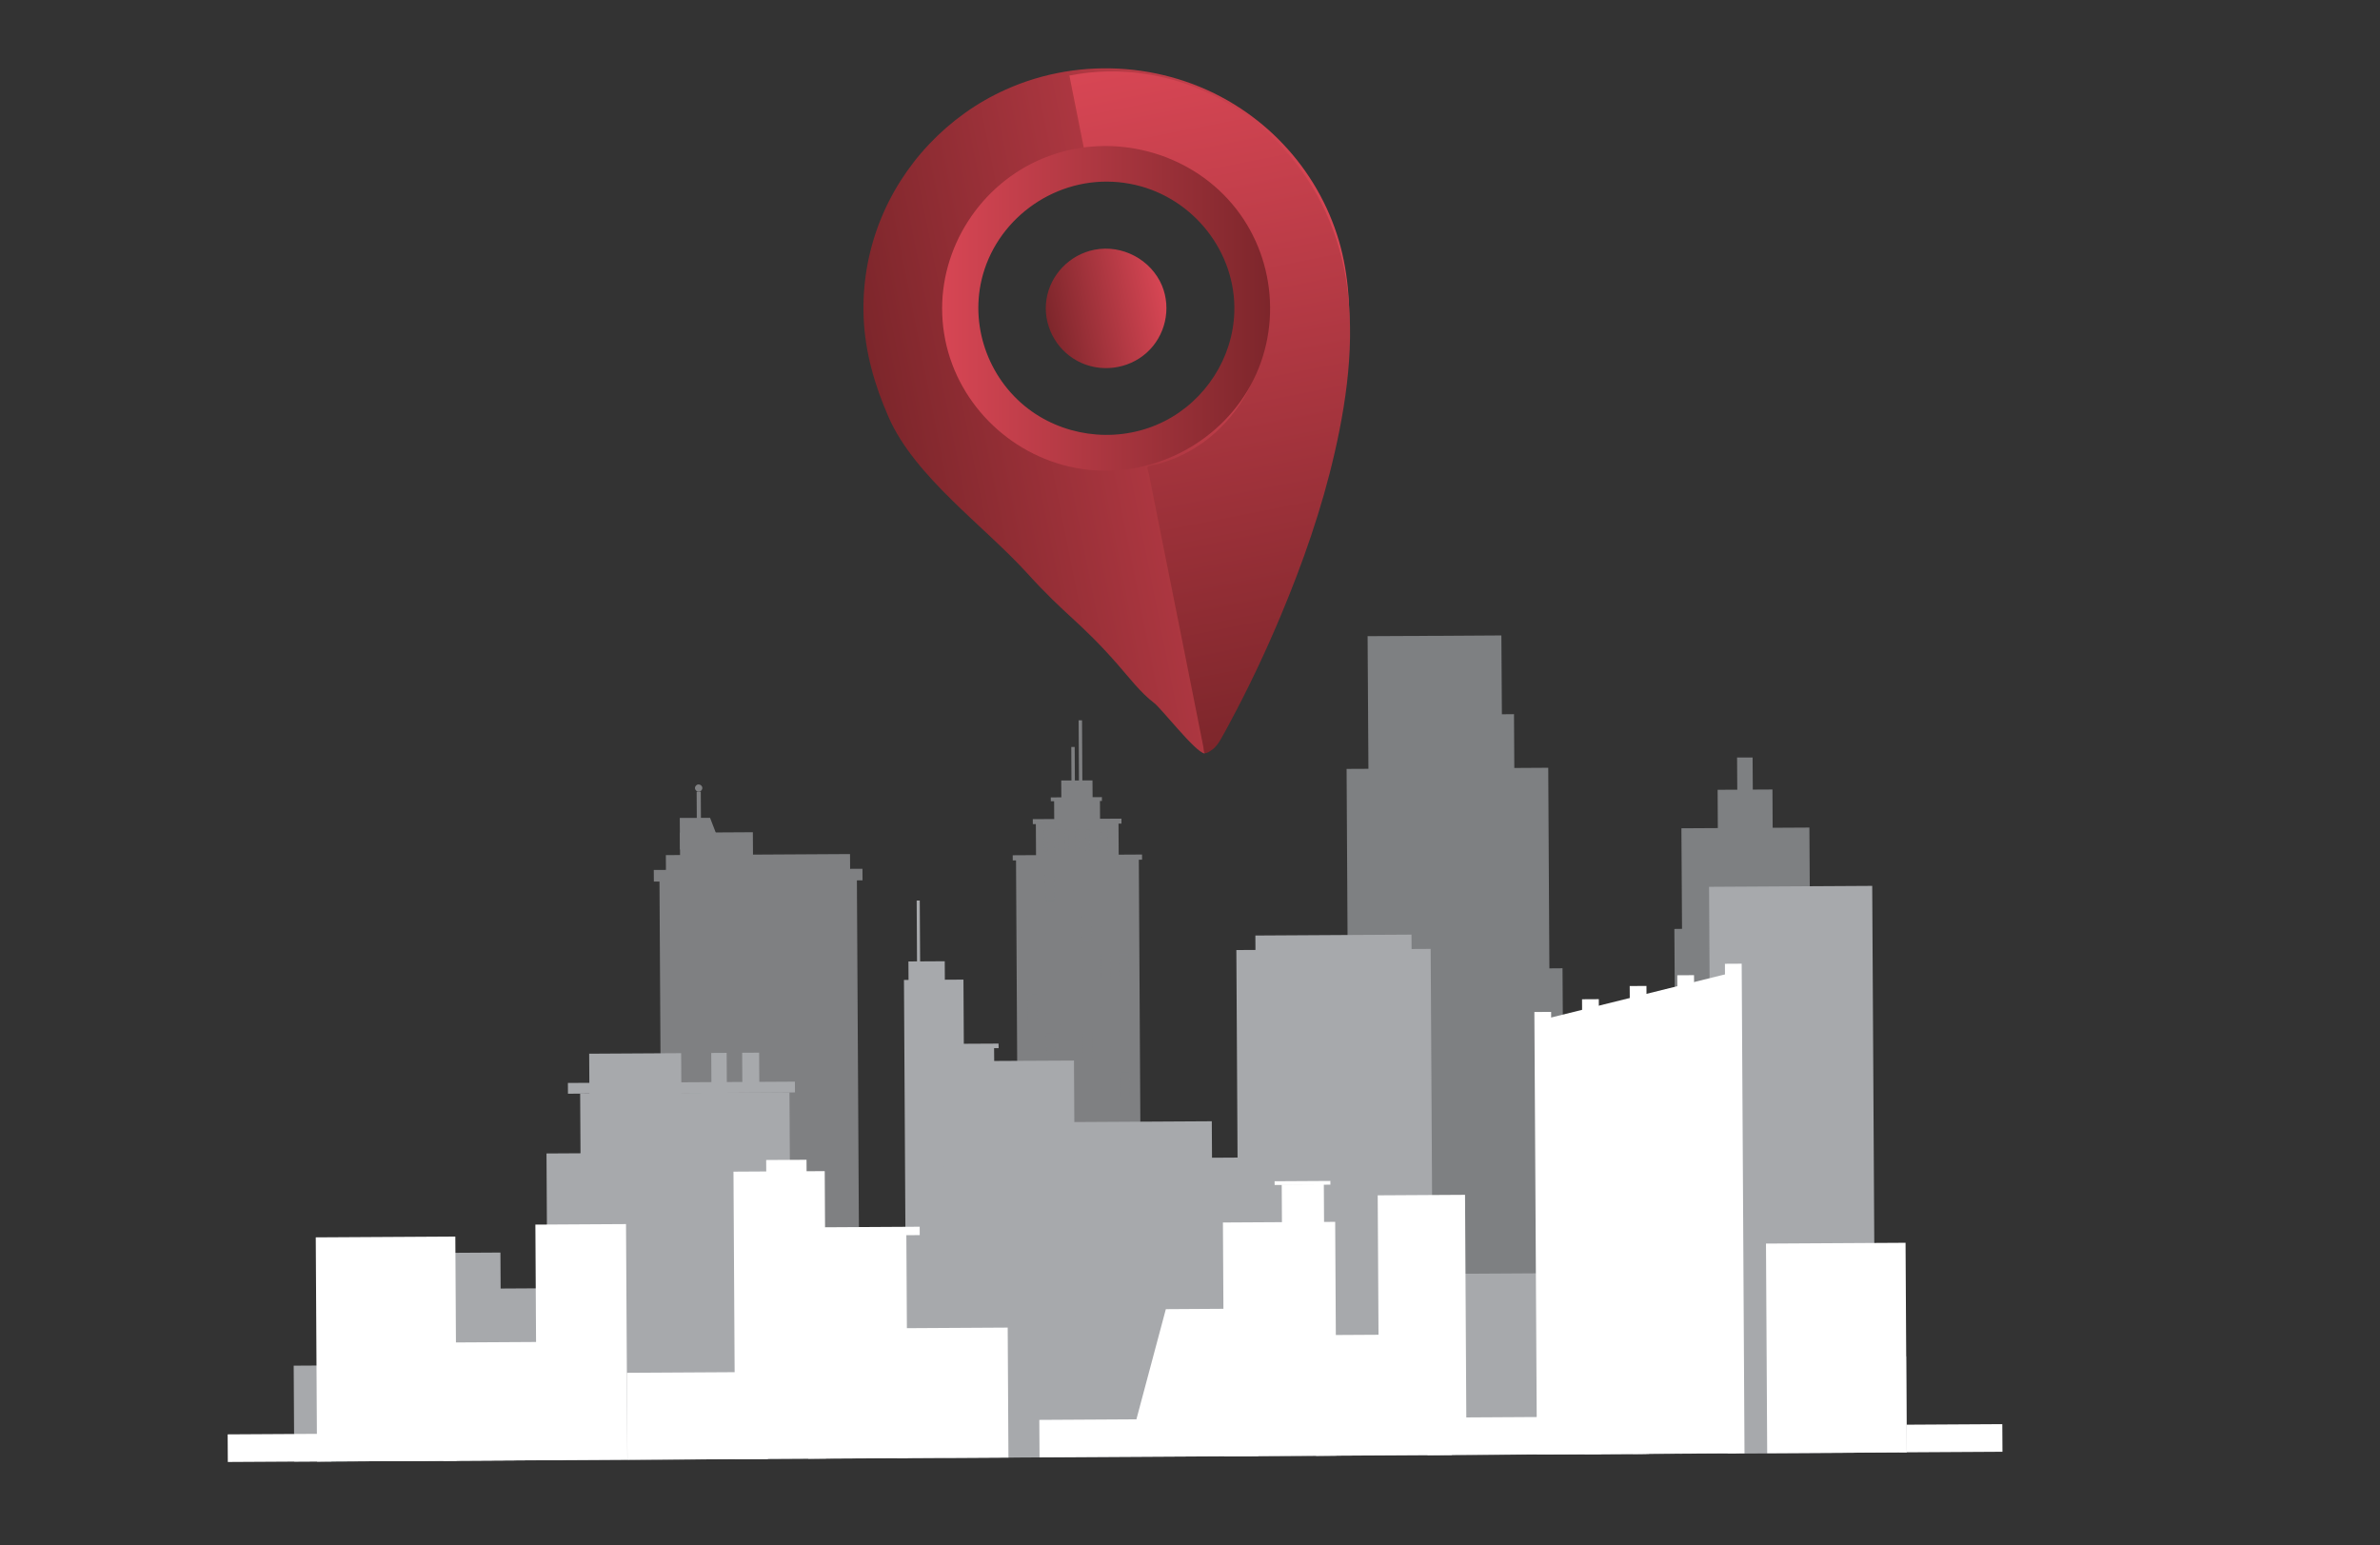 <?xml version="1.0" encoding="utf-8"?>
<!-- Generator: Adobe Illustrator 25.2.3, SVG Export Plug-In . SVG Version: 6.00 Build 0)  -->
<svg version="1.1" id="Layer_1" xmlns="http://www.w3.org/2000/svg" xmlns:xlink="http://www.w3.org/1999/xlink" x="0px" y="0px"
	 viewBox="0 0 230.03 149.37" style="enable-background:new 0 0 230.03 149.37;" xml:space="preserve">
<rect x="0" y="0" width="230.03" height="149.37" fill="#333333" stroke="none"/>
<style type="text/css">
	.st0{fill:#FFFFFF;}
	.st1{opacity:0.65;}
	.st2{fill:#A7A9AC;}
	.st3{opacity:0.29;fill:#A7A9AC;enable-background:new    ;}
	.st4{opacity:0.65;fill:#A7A9AC;}
	.st5{fill:#568382;}
	.st6{stroke:#000000;stroke-miterlimit:10;}
	.st7{fill:url(#SVGID_1_);}
	.st8{fill:url(#SVGID_2_);}
	.st9{fill:url(#SVGID_3_);}
	.st10{fill:url(#SVGID_4_);}
	.st11{opacity:0.29;fill:#FFFFFF;enable-background:new    ;}
</style>
<rect x="183.53" y="137.68" transform="matrix(1 -5.765875e-03 5.765875e-03 1 -0.798 1.089)" class="st0" width="10" height="2.67"/>
<g class="st1">
	
		<rect x="98.33" y="82.75" transform="matrix(1 -5.765875e-03 5.765875e-03 1 -0.61 0.603)" class="st2" width="11.87" height="46.83"/>
	
		<rect x="100.17" y="79.39" transform="matrix(1 -5.765875e-03 5.765875e-03 1 -0.513 0.602)" class="st2" width="7.99" height="19.68"/>
	
		<rect x="101.91" y="77.26" transform="matrix(1 -5.765875e-03 5.765875e-03 1 -0.475 0.602)" class="st2" width="4.43" height="10.92"/>
	<polygon class="st2" points="105.64,82.86 102.62,82.88 102.57,75.44 103.66,75.44 104.74,75.43 105.59,75.43 	"/>
	<g>
		<polygon class="st2" points="103.91,79.63 103.58,79.64 103.54,72.2 103.66,72.2 103.77,72.2 103.87,72.2 		"/>
		<polygon class="st2" points="104.62,77.06 104.29,77.06 104.25,69.62 104.37,69.62 104.48,69.62 104.58,69.62 		"/>
	</g>
	
		<rect x="97.88" y="82.63" transform="matrix(1 -5.765875e-03 5.765875e-03 1 -0.476 0.602)" class="st2" width="12.5" height="0.5"/>
	
		<rect x="99.82" y="79.15" transform="matrix(1 -5.765875e-03 5.765875e-03 1 -0.456 0.602)" class="st2" width="8.57" height="0.48"/>
	
		<rect x="101.56" y="77.06" transform="matrix(1 -5.765875e-03 5.765875e-03 1 -0.444 0.601)" class="st2" width="4.94" height="0.37"/>
	
		<rect x="100.86" y="80.21" transform="matrix(1 -5.765875e-03 5.765875e-03 1 -0.467 0.584)" class="st3" width="0.37" height="2.06"/>
	
		<rect x="101.89" y="80.2" transform="matrix(1 -5.765875e-03 5.765875e-03 1 -0.467 0.59)" class="st3" width="0.37" height="2.06"/>
	
		<rect x="102.91" y="80.2" transform="matrix(1 -5.765875e-03 5.765875e-03 1 -0.467 0.596)" class="st3" width="0.37" height="2.06"/>
	
		<rect x="103.94" y="80.19" transform="matrix(1 -5.765875e-03 5.765875e-03 1 -0.467 0.602)" class="st3" width="0.37" height="2.06"/>
	
		<rect x="104.97" y="80.19" transform="matrix(1 -5.765875e-03 5.765875e-03 1 -0.467 0.608)" class="st3" width="0.37" height="2.06"/>
	
		<rect x="106" y="80.18" transform="matrix(1 -5.765875e-03 5.765875e-03 1 -0.467 0.614)" class="st3" width="0.37" height="2.06"/>
	
		<rect x="107.02" y="80.17" transform="matrix(1 -5.765875e-03 5.765875e-03 1 -0.466 0.62)" class="st3" width="0.37" height="2.06"/>
	
		<rect x="99.25" y="84.64" transform="matrix(1 -5.765875e-03 5.765875e-03 1 -0.493 0.576)" class="st2" width="0.9" height="2.45"/>
	
		<rect x="101.03" y="84.63" transform="matrix(1 -5.765875e-03 5.765875e-03 1 -0.493 0.587)" class="st3" width="0.9" height="2.45"/>
	
		<rect x="102.81" y="84.62" transform="matrix(1 -5.765875e-03 5.765875e-03 1 -0.493 0.597)" class="st2" width="0.9" height="2.45"/>
	
		<rect x="104.59" y="84.61" transform="matrix(1 -5.765875e-03 5.765875e-03 1 -0.493 0.607)" class="st2" width="0.9" height="2.45"/>
	
		<rect x="106.36" y="84.6" transform="matrix(1 -5.765875e-03 5.765875e-03 1 -0.493 0.617)" class="st2" width="0.9" height="2.45"/>
	
		<rect x="108.14" y="84.59" transform="matrix(1 -5.765875e-03 5.765875e-03 1 -0.493 0.628)" class="st2" width="0.9" height="2.45"/>
	
		<rect x="99.27" y="88.46" transform="matrix(1 -5.765875e-03 5.765875e-03 1 -0.515 0.577)" class="st2" width="0.9" height="2.45"/>
	
		<rect x="101.05" y="88.45" transform="matrix(1 -5.765875e-03 5.765875e-03 1 -0.515 0.587)" class="st2" width="0.9" height="2.45"/>
	
		<rect x="102.83" y="88.44" transform="matrix(1 -5.765875e-03 5.765875e-03 1 -0.515 0.597)" class="st2" width="0.9" height="2.45"/>
	
		<rect x="104.61" y="88.43" transform="matrix(1 -5.765875e-03 5.765875e-03 1 -0.515 0.607)" class="st3" width="0.9" height="2.45"/>
	
		<rect x="106.39" y="88.42" transform="matrix(1 -5.765875e-03 5.765875e-03 1 -0.515 0.618)" class="st2" width="0.9" height="2.45"/>
	
		<rect x="108.16" y="88.41" transform="matrix(1 -5.765875e-03 5.765875e-03 1 -0.515 0.628)" class="st2" width="0.9" height="2.45"/>
	
		<rect x="99.3" y="92.27" transform="matrix(1 -5.765875e-03 5.765875e-03 1 -0.537 0.577)" class="st2" width="0.9" height="2.45"/>
	
		<rect x="101.07" y="92.26" transform="matrix(1 -5.765875e-03 5.765875e-03 1 -0.537 0.587)" class="st2" width="0.9" height="2.45"/>
	
		<rect x="102.85" y="92.25" transform="matrix(1 -5.765875e-03 5.765875e-03 1 -0.537 0.597)" class="st2" width="0.9" height="2.45"/>
	
		<rect x="104.63" y="92.24" transform="matrix(1 -5.765875e-03 5.765875e-03 1 -0.537 0.607)" class="st2" width="0.9" height="2.45"/>
	
		<rect x="106.41" y="92.23" transform="matrix(1 -5.765875e-03 5.765875e-03 1 -0.537 0.618)" class="st3" width="0.9" height="2.45"/>
	
		<rect x="108.19" y="92.22" transform="matrix(1 -5.765875e-03 5.765875e-03 1 -0.537 0.628)" class="st3" width="0.9" height="2.45"/>
	
		<rect x="99.32" y="96.08" transform="matrix(1 -5.765875e-03 5.765875e-03 1 -0.559 0.577)" class="st3" width="0.9" height="2.45"/>
	
		<rect x="101.1" y="96.07" transform="matrix(1 -5.765875e-03 5.765875e-03 1 -0.559 0.587)" class="st2" width="0.9" height="2.45"/>
	
		<rect x="102.87" y="96.06" transform="matrix(1 -5.765875e-03 5.765875e-03 1 -0.559 0.597)" class="st2" width="0.9" height="2.45"/>
	
		<rect x="104.65" y="96.05" transform="matrix(1 -5.765875e-03 5.765875e-03 1 -0.559 0.608)" class="st2" width="0.9" height="2.45"/>
	
		<rect x="106.43" y="96.04" transform="matrix(1 -5.765875e-03 5.765875e-03 1 -0.559 0.618)" class="st2" width="0.9" height="2.45"/>
	
		<rect x="108.21" y="96.03" transform="matrix(1 -5.765875e-03 5.765875e-03 1 -0.559 0.628)" class="st2" width="0.9" height="2.45"/>
	
		<rect x="99.34" y="99.9" transform="matrix(1 -5.765875e-03 5.765875e-03 1 -0.581 0.577)" class="st2" width="0.9" height="2.45"/>
	
		<rect x="101.12" y="99.89" transform="matrix(1 -5.765875e-03 5.765875e-03 1 -0.581 0.587)" class="st3" width="0.9" height="2.45"/>
	
		<rect x="102.9" y="99.88" transform="matrix(1 -5.765875e-03 5.765875e-03 1 -0.581 0.598)" class="st2" width="0.9" height="2.45"/>
	
		<rect x="104.67" y="99.87" transform="matrix(1 -5.765875e-03 5.765875e-03 1 -0.581 0.608)" class="st3" width="0.9" height="2.45"/>
	
		<rect x="106.45" y="99.86" transform="matrix(1 -5.765875e-03 5.765875e-03 1 -0.581 0.618)" class="st2" width="0.9" height="2.45"/>
	
		<rect x="108.23" y="99.85" transform="matrix(1 -5.765875e-03 5.765875e-03 1 -0.581 0.628)" class="st2" width="0.9" height="2.45"/>
	
		<rect x="99.36" y="103.71" transform="matrix(1 -5.765875e-03 5.765875e-03 1 -0.603 0.577)" class="st2" width="0.9" height="2.45"/>
	
		<rect x="101.14" y="103.7" transform="matrix(1 -5.765875e-03 5.765875e-03 1 -0.603 0.588)" class="st2" width="0.9" height="2.45"/>
	
		<rect x="102.92" y="103.69" transform="matrix(1 -5.765875e-03 5.765875e-03 1 -0.603 0.598)" class="st2" width="0.9" height="2.45"/>
	
		<rect x="104.7" y="103.68" transform="matrix(1 -5.765875e-03 5.765875e-03 1 -0.603 0.608)" class="st2" width="0.9" height="2.45"/>
	
		<rect x="106.47" y="103.67" transform="matrix(1 -5.765875e-03 5.765875e-03 1 -0.603 0.618)" class="st2" width="0.9" height="2.45"/>
	
		<rect x="108.25" y="103.66" transform="matrix(1 -5.765875e-03 5.765875e-03 1 -0.603 0.628)" class="st3" width="0.9" height="2.45"/>
	
		<rect x="99.39" y="107.52" transform="matrix(1 -5.765875e-03 5.765875e-03 1 -0.625 0.578)" class="st2" width="0.9" height="2.45"/>
	
		<rect x="101.16" y="107.51" transform="matrix(1 -5.765875e-03 5.765875e-03 1 -0.625 0.588)" class="st3" width="0.9" height="2.45"/>
	
		<rect x="102.94" y="107.5" transform="matrix(1 -5.765875e-03 5.765875e-03 1 -0.625 0.598)" class="st3" width="0.9" height="2.45"/>
	
		<rect x="104.72" y="107.49" transform="matrix(1 -5.765875e-03 5.765875e-03 1 -0.625 0.608)" class="st2" width="0.9" height="2.45"/>
	
		<rect x="106.5" y="107.48" transform="matrix(1 -5.765875e-03 5.765875e-03 1 -0.625 0.619)" class="st2" width="0.9" height="2.45"/>
	
		<rect x="108.27" y="107.47" transform="matrix(1 -5.765875e-03 5.765875e-03 1 -0.625 0.629)" class="st2" width="0.9" height="2.45"/>
	
		<rect x="99.41" y="111.34" transform="matrix(1 -5.765875e-03 5.765875e-03 1 -0.647 0.578)" class="st2" width="0.9" height="2.45"/>
	
		<rect x="101.19" y="111.33" transform="matrix(1 -5.765875e-03 5.765875e-03 1 -0.647 0.588)" class="st2" width="0.9" height="2.45"/>
	
		<rect x="102.96" y="111.32" transform="matrix(1 -5.765875e-03 5.765875e-03 1 -0.647 0.598)" class="st2" width="0.9" height="2.45"/>
	
		<rect x="104.74" y="111.31" transform="matrix(1 -5.765875e-03 5.765875e-03 1 -0.647 0.608)" class="st2" width="0.9" height="2.45"/>
	
		<rect x="106.52" y="111.3" transform="matrix(1 -5.765875e-03 5.765875e-03 1 -0.647 0.619)" class="st3" width="0.9" height="2.45"/>
	
		<rect x="108.3" y="111.29" transform="matrix(1 -5.765875e-03 5.765875e-03 1 -0.647 0.629)" class="st2" width="0.9" height="2.45"/>
	
		<rect x="99.43" y="115.15" transform="matrix(1 -5.765875e-03 5.765875e-03 1 -0.669 0.578)" class="st2" width="0.9" height="2.45"/>
	
		<rect x="101.21" y="115.14" transform="matrix(1 -5.765875e-03 5.765875e-03 1 -0.669 0.588)" class="st3" width="0.9" height="2.45"/>
	
		<rect x="102.99" y="115.13" transform="matrix(1 -5.765875e-03 5.765875e-03 1 -0.669 0.598)" class="st2" width="0.9" height="2.45"/>
	
		<rect x="104.76" y="115.12" transform="matrix(1 -5.765875e-03 5.765875e-03 1 -0.669 0.609)" class="st2" width="0.9" height="2.45"/>
	
		<rect x="106.54" y="115.11" transform="matrix(1 -5.765875e-03 5.765875e-03 1 -0.669 0.619)" class="st2" width="0.9" height="2.45"/>
	
		<rect x="108.32" y="115.1" transform="matrix(1 -5.765875e-03 5.765875e-03 1 -0.669 0.629)" class="st2" width="0.9" height="2.45"/>
	
		<rect x="99.45" y="118.96" transform="matrix(1 -5.765875e-03 5.765875e-03 1 -0.691 0.578)" class="st2" width="0.9" height="2.45"/>
	
		<rect x="101.23" y="118.95" transform="matrix(1 -5.765875e-03 5.765875e-03 1 -0.691 0.588)" class="st2" width="0.9" height="2.45"/>
	
		<rect x="103.01" y="118.94" transform="matrix(1 -5.765875e-03 5.765875e-03 1 -0.691 0.599)" class="st2" width="0.9" height="2.45"/>
	
		<rect x="104.79" y="118.93" transform="matrix(1 -5.765875e-03 5.765875e-03 1 -0.691 0.609)" class="st3" width="0.9" height="2.45"/>
	
		<rect x="106.56" y="118.92" transform="matrix(1 -5.765875e-03 5.765875e-03 1 -0.691 0.619)" class="st2" width="0.9" height="2.45"/>
	
		<rect x="108.34" y="118.91" transform="matrix(1 -5.765875e-03 5.765875e-03 1 -0.691 0.629)" class="st3" width="0.9" height="2.45"/>
	
		<rect x="99.48" y="122.78" transform="matrix(1 -5.765875e-03 5.765875e-03 1 -0.713 0.578)" class="st3" width="0.9" height="2.45"/>
	
		<rect x="101.25" y="122.77" transform="matrix(1 -5.765875e-03 5.765875e-03 1 -0.713 0.589)" class="st2" width="0.9" height="2.45"/>
	
		<rect x="103.03" y="122.76" transform="matrix(1 -5.765875e-03 5.765875e-03 1 -0.713 0.599)" class="st3" width="0.9" height="2.45"/>
	
		<rect x="104.81" y="122.75" transform="matrix(1 -5.765875e-03 5.765875e-03 1 -0.713 0.609)" class="st2" width="0.9" height="2.45"/>
	
		<rect x="106.59" y="122.74" transform="matrix(1 -5.765875e-03 5.765875e-03 1 -0.713 0.619)" class="st2" width="0.9" height="2.45"/>
	
		<rect x="108.36" y="122.73" transform="matrix(1 -5.765875e-03 5.765875e-03 1 -0.713 0.629)" class="st2" width="0.9" height="2.45"/>
</g>
<g class="st1">
	
		<rect x="63.85" y="84.71" transform="matrix(1 -5.765875e-03 5.765875e-03 1 -0.601 0.425)" class="st2" width="19.08" height="39.45"/>
	
		<rect x="63.19" y="84.03" transform="matrix(1 -5.765875e-03 5.765875e-03 1 -0.486 0.424)" class="st2" width="20.17" height="1.12"/>
	
		<rect x="64.37" y="82.6" transform="matrix(1 -5.765875e-03 5.765875e-03 1 -0.49 0.424)" class="st2" width="17.8" height="5.3"/>
	
		<rect x="65.73" y="80.46" transform="matrix(1 -5.765875e-03 5.765875e-03 1 -0.479 0.401)" class="st2" width="7.05" height="5.79"/>
	<polygon class="st2" points="69.8,82.09 65.72,82.11 65.7,79.06 68.63,79.05 	"/>
	
		<rect x="67.35" y="76.52" transform="matrix(1 -5.765875e-03 5.765875e-03 1 -0.46 0.391)" class="st2" width="0.4" height="6.79"/>
	<path class="st2" d="M67.88,76.17c0,0.19-0.16,0.35-0.35,0.35s-0.36-0.16-0.36-0.35c0-0.19,0.16-0.35,0.35-0.35
		S67.88,75.97,67.88,76.17z"/>
</g>
<polygon class="st4" points="149.75,93.6 149.64,74.21 146.36,74.23 146.33,69.03 145.16,69.04 145.11,61.42 138.67,61.46 
	138.09,61.46 138.09,61.46 138.09,61.46 136.83,61.47 136.83,61.47 136.26,61.47 136.26,61.47 132.18,61.49 132.26,74.31 
	130.15,74.32 130.26,93.71 128.46,93.72 128.67,129.04 151.23,128.91 151.02,93.59 "/>
<rect x="28.41" y="131.55" transform="matrix(1 -5.765875e-03 5.765875e-03 1 -0.783 0.615)" class="st2" width="155.85" height="9.28"/>
<polygon class="st4" points="174.94,89.71 174.88,79.99 171.33,80.01 171.31,76.31 169.41,76.32 169.39,73.22 168.73,73.22 
	168.73,73.22 168.73,73.22 168.55,73.22 167.89,73.22 167.91,76.33 166.01,76.34 166.03,80.04 162.51,80.06 162.57,89.78 
	161.83,89.79 161.94,107.43 156.48,107.47 156.6,127.58 162.05,127.55 167.51,127.52 175.86,127.47 175.64,89.71 "/>
<rect x="101.96" y="108.42" transform="matrix(1 -5.765875e-03 5.765875e-03 1 -0.693 0.634)" class="st2" width="15.23" height="23.98"/>
<rect x="73.52" y="120.84" transform="matrix(1 -5.765875e-03 5.765875e-03 1 -0.729 0.501)" class="st2" width="26.19" height="11.69"/>
<rect x="87.45" y="94.7" transform="matrix(1 -5.765875e-03 5.765875e-03 1 -0.627 0.523)" class="st2" width="5.75" height="28.71"/>
<rect x="88.64" y="87.04" transform="matrix(1 -5.765875e-03 5.765875e-03 1 -0.545 0.513)" class="st2" width="0.3" height="15.62"/>
<rect x="87.81" y="92.92" transform="matrix(1 -5.765875e-03 5.765875e-03 1 -0.545 0.518)" class="st2" width="3.51" height="3.85"/>
<rect x="98.66" y="112.75" transform="matrix(1 -5.765875e-03 5.765875e-03 1 -0.705 0.6)" class="st2" width="10.01" height="19.69"/>
<rect x="119.61" y="91.77" transform="matrix(1 -5.765875e-03 5.765875e-03 1 -0.644 0.746)" class="st2" width="18.78" height="40.52"/>
<rect x="121.35" y="90.38" transform="matrix(1 -5.765875e-03 5.765875e-03 1 -0.538 0.745)" class="st2" width="15.09" height="6.75"/>
<rect x="116.27" y="111.88" transform="matrix(1 -5.765875e-03 5.765875e-03 1 -0.702 0.698)" class="st2" width="8.85" height="20.46"/>
<rect x="52.88" y="111.46" transform="matrix(1 -5.765875e-03 5.765875e-03 1 -0.703 0.336)" class="st2" width="10.15" height="21.24"/>
<g>
	
		<rect x="56.15" y="105.64" transform="matrix(1 -5.765875e-03 5.765875e-03 1 -0.686 0.384)" class="st2" width="20.23" height="27.01"/>
	
		<rect x="54.89" y="104.61" transform="matrix(1 -5.765875e-03 5.765875e-03 1 -0.605 0.382)" class="st2" width="21.94" height="1.04"/>
	
		<rect x="56.96" y="101.82" transform="matrix(1 -5.765875e-03 5.765875e-03 1 -0.602 0.356)" class="st2" width="8.89" height="5.48"/>
	
		<rect x="68.75" y="101.77" transform="matrix(1 -5.765875e-03 5.765875e-03 1 -0.595 0.402)" class="st2" width="1.49" height="3.33"/>
	
		<rect x="71.74" y="101.75" transform="matrix(1 -5.765875e-03 5.765875e-03 1 -0.595 0.42)" class="st2" width="1.64" height="3.33"/>
</g>
<rect x="47.39" y="124.52" transform="matrix(1 -5.765875e-03 5.765875e-03 1 -0.741 0.306)" class="st2" width="10.6" height="8.21"/>
<rect x="43.38" y="121.08" transform="matrix(1 -5.765875e-03 5.765875e-03 1 -0.731 0.267)" class="st2" width="5.02" height="11.69"/>
<rect x="136.64" y="123.01" transform="matrix(1 -5.765875e-03 5.765875e-03 1 -0.736 0.92)" class="st2" width="45.24" height="10.04"/>
<polygon class="st2" points="96.51,100.87 96.52,101.31 96.08,101.31 96.09,102.55 103.8,102.51 104.03,140.84 91.37,140.91 
	91.15,104.58 91.14,102.58 91.13,101.34 90.67,101.34 90.67,100.9 "/>
<rect x="118.26" y="118.13" transform="matrix(1 -5.765875e-03 5.765875e-03 1 -0.744 0.715)" class="st0" width="10.85" height="22.6"/>
<g>
	
		<rect x="70.97" y="113.22" transform="matrix(1 -5.765875e-03 5.765875e-03 1 -0.732 0.437)" class="st0" width="8.82" height="27.78"/>
	
		<rect x="78.05" y="118.97" transform="matrix(1 -5.765875e-03 5.765875e-03 1 -0.748 0.48)" class="st0" width="9.61" height="21.99"/>
	
		<rect x="74.06" y="112.11" transform="matrix(1 -5.765875e-03 5.765875e-03 1 -0.655 0.44)" class="st0" width="3.9" height="3.32"/>
	
		<rect x="78.65" y="118.6" transform="matrix(1 -5.765875e-03 5.765875e-03 1 -0.685 0.485)" class="st0" width="10.24" height="0.81"/>
</g>
<rect x="86.66" y="128.35" transform="matrix(1 -5.765875e-03 5.765875e-03 1 -0.775 0.533)" class="st0" width="10.77" height="12.56"/>
<rect x="51.81" y="118.34" transform="matrix(1 -5.765875e-03 5.765875e-03 1 -0.747 0.326)" class="st0" width="8.76" height="22.78"/>
<rect x="42.82" y="129.73" transform="matrix(1 -5.765875e-03 5.765875e-03 1 -0.78 0.282)" class="st0" width="11.53" height="11.43"/>
<rect x="31.54" y="127.94" transform="matrix(1 -5.765875e-03 5.765875e-03 1 -0.775 0.205)" class="st5" width="7.21" height="13.29"/>
<rect x="37.38" y="137.01" transform="matrix(1 -5.765875e-03 5.765875e-03 1 -0.801 0.267)" class="st0" width="17.04" height="4.16"/>
<rect x="60.62" y="132.65" transform="matrix(1 -5.765875e-03 5.765875e-03 1 -0.788 0.391)" class="st0" width="13.58" height="8.41"/>
<rect x="100.46" y="137.18" transform="matrix(1 -5.765875e-03 5.765875e-03 1 -0.8 0.642)" class="st0" width="21.15" height="3.62"/>
<rect x="137.96" y="136.96" transform="matrix(1 -5.765875e-03 5.765875e-03 1 -0.798 0.859)" class="st0" width="21.15" height="3.62"/>
<polygon class="st0" points="120.72,126.49 112.68,126.54 109.35,139 120.79,138.93 "/>
<rect x="123.89" y="114.47" transform="matrix(1 -5.765875e-03 5.765875e-03 1 -0.67 0.728)" class="st0" width="4.07" height="4.03"/>
<rect x="123.19" y="114.16" transform="matrix(1 -5.765875e-03 5.765875e-03 1 -0.657 0.728)" class="st0" width="5.39" height="0.36"/>
<rect x="127.16" y="129.01" transform="matrix(1 -5.765875e-03 5.765875e-03 1 -0.775 0.773)" class="st0" width="13.14" height="11.66"/>
<rect x="133.22" y="115.51" transform="matrix(1 -5.765875e-03 5.765875e-03 1 -0.729 0.795)" class="st0" width="8.44" height="22.49"/>
<rect x="166.55" y="132.97" transform="matrix(1 -5.765875e-03 5.765875e-03 1 -0.785 1.007)" class="st2" width="15.38" height="7.47"/>
<rect x="30.58" y="119.56" transform="matrix(1 -5.765889e-03 5.765889e-03 1 -0.751 0.217)" class="st0" width="13.49" height="21.67"/>
<rect x="22.01" y="138.61" transform="matrix(1 -5.765875e-03 5.765875e-03 1 -0.806 0.158)" class="st0" width="10" height="2.67"/>
<path class="st6" d="M221.04,65.26"/>
<path class="st6" d="M221.04,65.26"/>
<linearGradient id="SVGID_1_" gradientUnits="userSpaceOnUse" x1="-4.928" y1="545.305" x2="41.93" y2="545.305" gradientTransform="matrix(0.981 -0.194 0.194 0.981 -15.059 -491.324)">
	<stop  offset="0" style="stop-color:#7D262B"/>
	<stop  offset="1" style="stop-color:#D74654"/>
</linearGradient>
<path class="st7" d="M119.95,10.51c-6.69-4.44-15.42-5.15-22.75-1.85c-5.59,2.51-10.03,7.22-12.22,12.9
	c-1.11,2.88-1.63,5.98-1.51,9.06c0.12,3.36,1.06,6.62,2.41,9.69c2.54,5.79,9.2,10.47,13.44,15.14c3.69,4.07,5.04,4.6,8.69,8.76
	c1.1,1.25,2.21,2.73,3.54,3.74c0.7,0.53,3.98,4.75,4.85,4.87c0.14,0.02-0.14,0.02,0,0c0.19-0.03-0.17,0.1,0,0
	c0.4-0.24,0.74-1.24,0.99-1.63c0.12-0.2-0.12,0.2,0,0c0.71-1.2,3.14-6.29,3.79-7.52c2.47-4.61,2.85-6.71,4.7-11.6
	c2.23-5.93,4.01-12.14,4.44-18.48c0.23-3.44,0.07-6.99-0.91-10.31c-1.03-3.5-2.9-6.74-5.43-9.39
	C122.77,12.61,121.41,11.48,119.95,10.51 M121.79,32.12c-1.12,7.03-7.3,12.45-14.49,12.64c-5.46,0.14-10.7-2.79-13.44-7.46
	c-2.8-4.78-2.66-10.85,0.34-15.51c3.2-4.98,9.24-7.68,15.14-6.72c7.07,1.15,12.47,7.29,12.64,14.4
	C121.99,30.35,121.93,31.24,121.79,32.12C121.73,32.48,122.06,30.43,121.79,32.12z"/>
<linearGradient id="SVGID_2_" gradientUnits="userSpaceOnUse" x1="43.125" y1="573.91" x2="43.125" y2="507.711" gradientTransform="matrix(0.937 -0.185 0.196 0.99 -25.511 -489.514)">
	<stop  offset="0" style="stop-color:#7D262B"/>
	<stop  offset="1" style="stop-color:#D74654"/>
</linearGradient>
<path class="st8" d="M129.91,25.98c1.17,5.86,0.4,12.05-0.91,17.76c-1.24,5.44-3.09,10.71-5.23,15.81
	c-1.47,3.5-3.09,6.93-4.88,10.26c-0.3,0.56-0.59,1.11-0.91,1.66c-0.22,0.38-0.5,0.78-0.86,1.02c-0.12,0.08-0.55,0.41-0.7,0.27
	c-0.08-0.07-0.09-0.45-0.11-0.55c-0.56-2.83-1.13-5.66-1.69-8.49c-0.8-3.98-1.59-7.97-2.39-11.95c-0.3-1.51-0.6-3.01-0.9-4.52
	c-0.09-0.47-0.19-0.95-0.28-1.42c-0.03-0.13-0.19-0.56-0.14-0.69c0.07-0.16,0.89-0.25,1.1-0.31c0.85-0.24,1.67-0.57,2.46-0.96
	c1.56-0.79,2.98-1.89,4.16-3.23c2.39-2.72,3.76-6.33,3.75-10.06c-0.01-3.84-1.46-7.62-4-10.45c-2.2-2.45-5.16-4.11-8.32-4.67
	c-0.86-0.15-1.74-0.22-2.61-0.21c-0.4,0.01-0.81,0.03-1.21,0.07c-0.22,0.02-0.44,0.05-0.66,0.09c-0.06,0.01-0.53,0.14-0.58,0.1
	s-0.07-0.33-0.08-0.39c-0.06-0.32-0.13-0.64-0.19-0.96c-0.38-1.88-0.75-3.76-1.13-5.64c-0.08-0.41-0.16-0.81-0.24-1.22
	c4.9-0.96,10.06-0.17,14.54,2.25c3.85,2.07,7.12,5.28,9.32,9.17C128.49,20.97,129.4,23.44,129.91,25.98z"/>
<g>
	
		<linearGradient id="SVGID_3_" gradientUnits="userSpaceOnUse" x1="91.058" y1="477.805" x2="122.757" y2="477.805" gradientTransform="matrix(1 0 0 1 0 -448)">
		<stop  offset="0" style="stop-color:#D74654"/>
		<stop  offset="1" style="stop-color:#7D262B"/>
	</linearGradient>
	<path class="st9" d="M91.36,32.85c1.28,6.41,6.63,11.48,13.15,12.47c6.57,1,13.21-2.31,16.37-8.09c3.16-5.79,2.27-13.13-2.21-17.99
		c-4.48-4.87-11.76-6.48-17.9-3.92c-6.02,2.5-9.96,8.64-9.7,15.1C91.1,31.24,91.2,32.05,91.36,32.85z M109.72,17.87
		c5.66,1.3,9.75,6.52,9.58,12.28c-0.13,4.43-2.79,8.56-6.77,10.57c-4.08,2.06-9.08,1.67-12.8-0.95c-4.02-2.84-5.98-7.94-4.86-12.72
		c1.34-5.71,6.76-9.78,12.68-9.48C108.28,17.6,109,17.71,109.72,17.87C110.11,17.96,109.43,17.8,109.72,17.87z"/>
</g>
<linearGradient id="SVGID_4_" gradientUnits="userSpaceOnUse" x1="12.671" y1="534.882" x2="24.33" y2="534.882" gradientTransform="matrix(0.981 -0.194 0.194 0.981 -15.059 -491.324)">
	<stop  offset="0" style="stop-color:#7D262B"/>
	<stop  offset="1" style="stop-color:#D74654"/>
</linearGradient>
<path class="st10" d="M105.77,24.14c-2.39,0.47-4.27,2.43-4.63,4.81c-0.37,2.39,0.87,4.81,3.01,5.95c2.15,1.15,4.87,0.82,6.68-0.81
	c1.8-1.62,2.4-4.25,1.48-6.48C111.25,25.09,108.46,23.61,105.77,24.14z"/>
<rect x="165.33" y="85.67" transform="matrix(1 -5.765897e-03 5.765897e-03 1 -0.642 1.001)" class="st2" width="15.77" height="52.42"/>
<g>
	<polygon class="st0" points="167.8,140.47 149.36,140.58 149.11,98.55 167.53,93.98 	"/>
	
		<rect x="148.42" y="97.81" transform="matrix(1 -5.765875e-03 5.765875e-03 1 -0.685 0.862)" class="st0" width="1.62" height="42.77"/>
	
		<rect x="153.03" y="96.58" transform="matrix(1 -5.765875e-03 5.765875e-03 1 -0.681 0.889)" class="st0" width="1.62" height="43.97"/>
	
		<rect x="157.64" y="95.3" transform="matrix(1 -5.765875e-03 5.765875e-03 1 -0.677 0.916)" class="st0" width="1.62" height="45.22"/>
	
		<rect x="162.24" y="94.26" transform="matrix(1 -5.765875e-03 5.765875e-03 1 -0.674 0.942)" class="st0" width="1.62" height="46.24"/>
	
		<rect x="166.85" y="93.15" transform="matrix(1 -5.765875e-03 5.765875e-03 1 -0.671 0.969)" class="st0" width="1.62" height="47.33"/>
	
		<rect x="150.37" y="101.39" transform="matrix(1 -5.765875e-03 5.765875e-03 1 -0.592 0.875)" class="st11" width="2.15" height="3.25"/>
	
		<rect x="154.98" y="101.36" transform="matrix(1 -5.765875e-03 5.765875e-03 1 -0.591 0.901)" class="st11" width="2.15" height="3.25"/>
	
		<rect x="159.59" y="101.34" transform="matrix(1 -5.765875e-03 5.765875e-03 1 -0.591 0.928)" class="st0" width="2.15" height="3.25"/>
	
		<rect x="164.2" y="101.31" transform="matrix(1 -5.765875e-03 5.765875e-03 1 -0.591 0.955)" class="st11" width="2.15" height="3.25"/>
	
		<rect x="150.4" y="107.05" transform="matrix(1 -5.765875e-03 5.765875e-03 1 -0.624 0.875)" class="st0" width="2.15" height="3.25"/>
	
		<rect x="155.01" y="107.02" transform="matrix(1 -5.765875e-03 5.765875e-03 1 -0.624 0.902)" class="st0" width="2.15" height="3.25"/>
	
		<rect x="159.62" y="106.99" transform="matrix(1 -5.765875e-03 5.765875e-03 1 -0.624 0.928)" class="st11" width="2.15" height="3.25"/>
	
		<rect x="164.23" y="106.97" transform="matrix(1 -5.765875e-03 5.765875e-03 1 -0.623 0.955)" class="st11" width="2.15" height="3.25"/>
	
		<rect x="150.43" y="112.7" transform="matrix(1 -5.765875e-03 5.765875e-03 1 -0.657 0.875)" class="st11" width="2.15" height="3.25"/>
	
		<rect x="155.04" y="112.67" transform="matrix(1 -5.765875e-03 5.765875e-03 1 -0.656 0.902)" class="st11" width="2.15" height="3.25"/>
	
		<rect x="159.65" y="112.65" transform="matrix(1 -5.765875e-03 5.765875e-03 1 -0.656 0.929)" class="st11" width="2.15" height="3.25"/>
	
		<rect x="164.26" y="112.62" transform="matrix(1 -5.765875e-03 5.765875e-03 1 -0.656 0.955)" class="st0" width="2.15" height="3.25"/>
	
		<rect x="150.47" y="118.36" transform="matrix(1 -5.765875e-03 5.765875e-03 1 -0.689 0.876)" class="st11" width="2.15" height="3.25"/>
	
		<rect x="155.08" y="118.33" transform="matrix(1 -5.765875e-03 5.765875e-03 1 -0.689 0.902)" class="st0" width="2.15" height="3.25"/>
	
		<rect x="159.69" y="118.3" transform="matrix(1 -5.765875e-03 5.765875e-03 1 -0.689 0.929)" class="st11" width="2.15" height="3.25"/>
	
		<rect x="164.3" y="118.28" transform="matrix(1 -5.765875e-03 5.765875e-03 1 -0.689 0.956)" class="st11" width="2.15" height="3.25"/>
	
		<rect x="150.5" y="124.01" transform="matrix(1 -5.765875e-03 5.765875e-03 1 -0.722 0.876)" class="st11" width="2.15" height="3.25"/>
	
		<rect x="155.11" y="123.98" transform="matrix(1 -5.765875e-03 5.765875e-03 1 -0.722 0.903)" class="st11" width="2.15" height="3.25"/>
	
		<rect x="159.72" y="123.96" transform="matrix(1 -5.765875e-03 5.765875e-03 1 -0.721 0.929)" class="st0" width="2.15" height="3.25"/>
	
		<rect x="164.33" y="123.93" transform="matrix(1 -5.765875e-03 5.765875e-03 1 -0.721 0.956)" class="st11" width="2.15" height="3.25"/>
	
		<rect x="150.53" y="129.67" transform="matrix(1 -5.765875e-03 5.765875e-03 1 -0.754 0.876)" class="st0" width="2.15" height="3.25"/>
	
		<rect x="155.14" y="129.64" transform="matrix(1 -5.765875e-03 5.765875e-03 1 -0.754 0.903)" class="st0" width="2.15" height="3.25"/>
	
		<rect x="159.75" y="129.61" transform="matrix(1 -5.765875e-03 5.765875e-03 1 -0.754 0.929)" class="st11" width="2.15" height="3.25"/>
	
		<rect x="164.36" y="129.59" transform="matrix(1 -5.765875e-03 5.765875e-03 1 -0.754 0.956)" class="st11" width="2.15" height="3.25"/>
	
		<rect x="150.57" y="135.32" transform="matrix(1 -5.765875e-03 5.765875e-03 1 -0.787 0.877)" class="st11" width="2.15" height="3.25"/>
	
		<rect x="155.18" y="135.29" transform="matrix(1 -5.765875e-03 5.765875e-03 1 -0.787 0.903)" class="st0" width="2.15" height="3.25"/>
	
		<rect x="159.79" y="135.27" transform="matrix(1 -5.765875e-03 5.765875e-03 1 -0.787 0.93)" class="st11" width="2.15" height="3.25"/>
	
		<rect x="164.4" y="135.24" transform="matrix(1 -5.765875e-03 5.765875e-03 1 -0.786 0.956)" class="st0" width="2.15" height="3.25"/>
</g>
<rect x="170.74" y="120.16" transform="matrix(1 -5.765875e-03 5.765875e-03 1 -0.748 1.026)" class="st0" width="13.49" height="20.26"/>
</svg>
